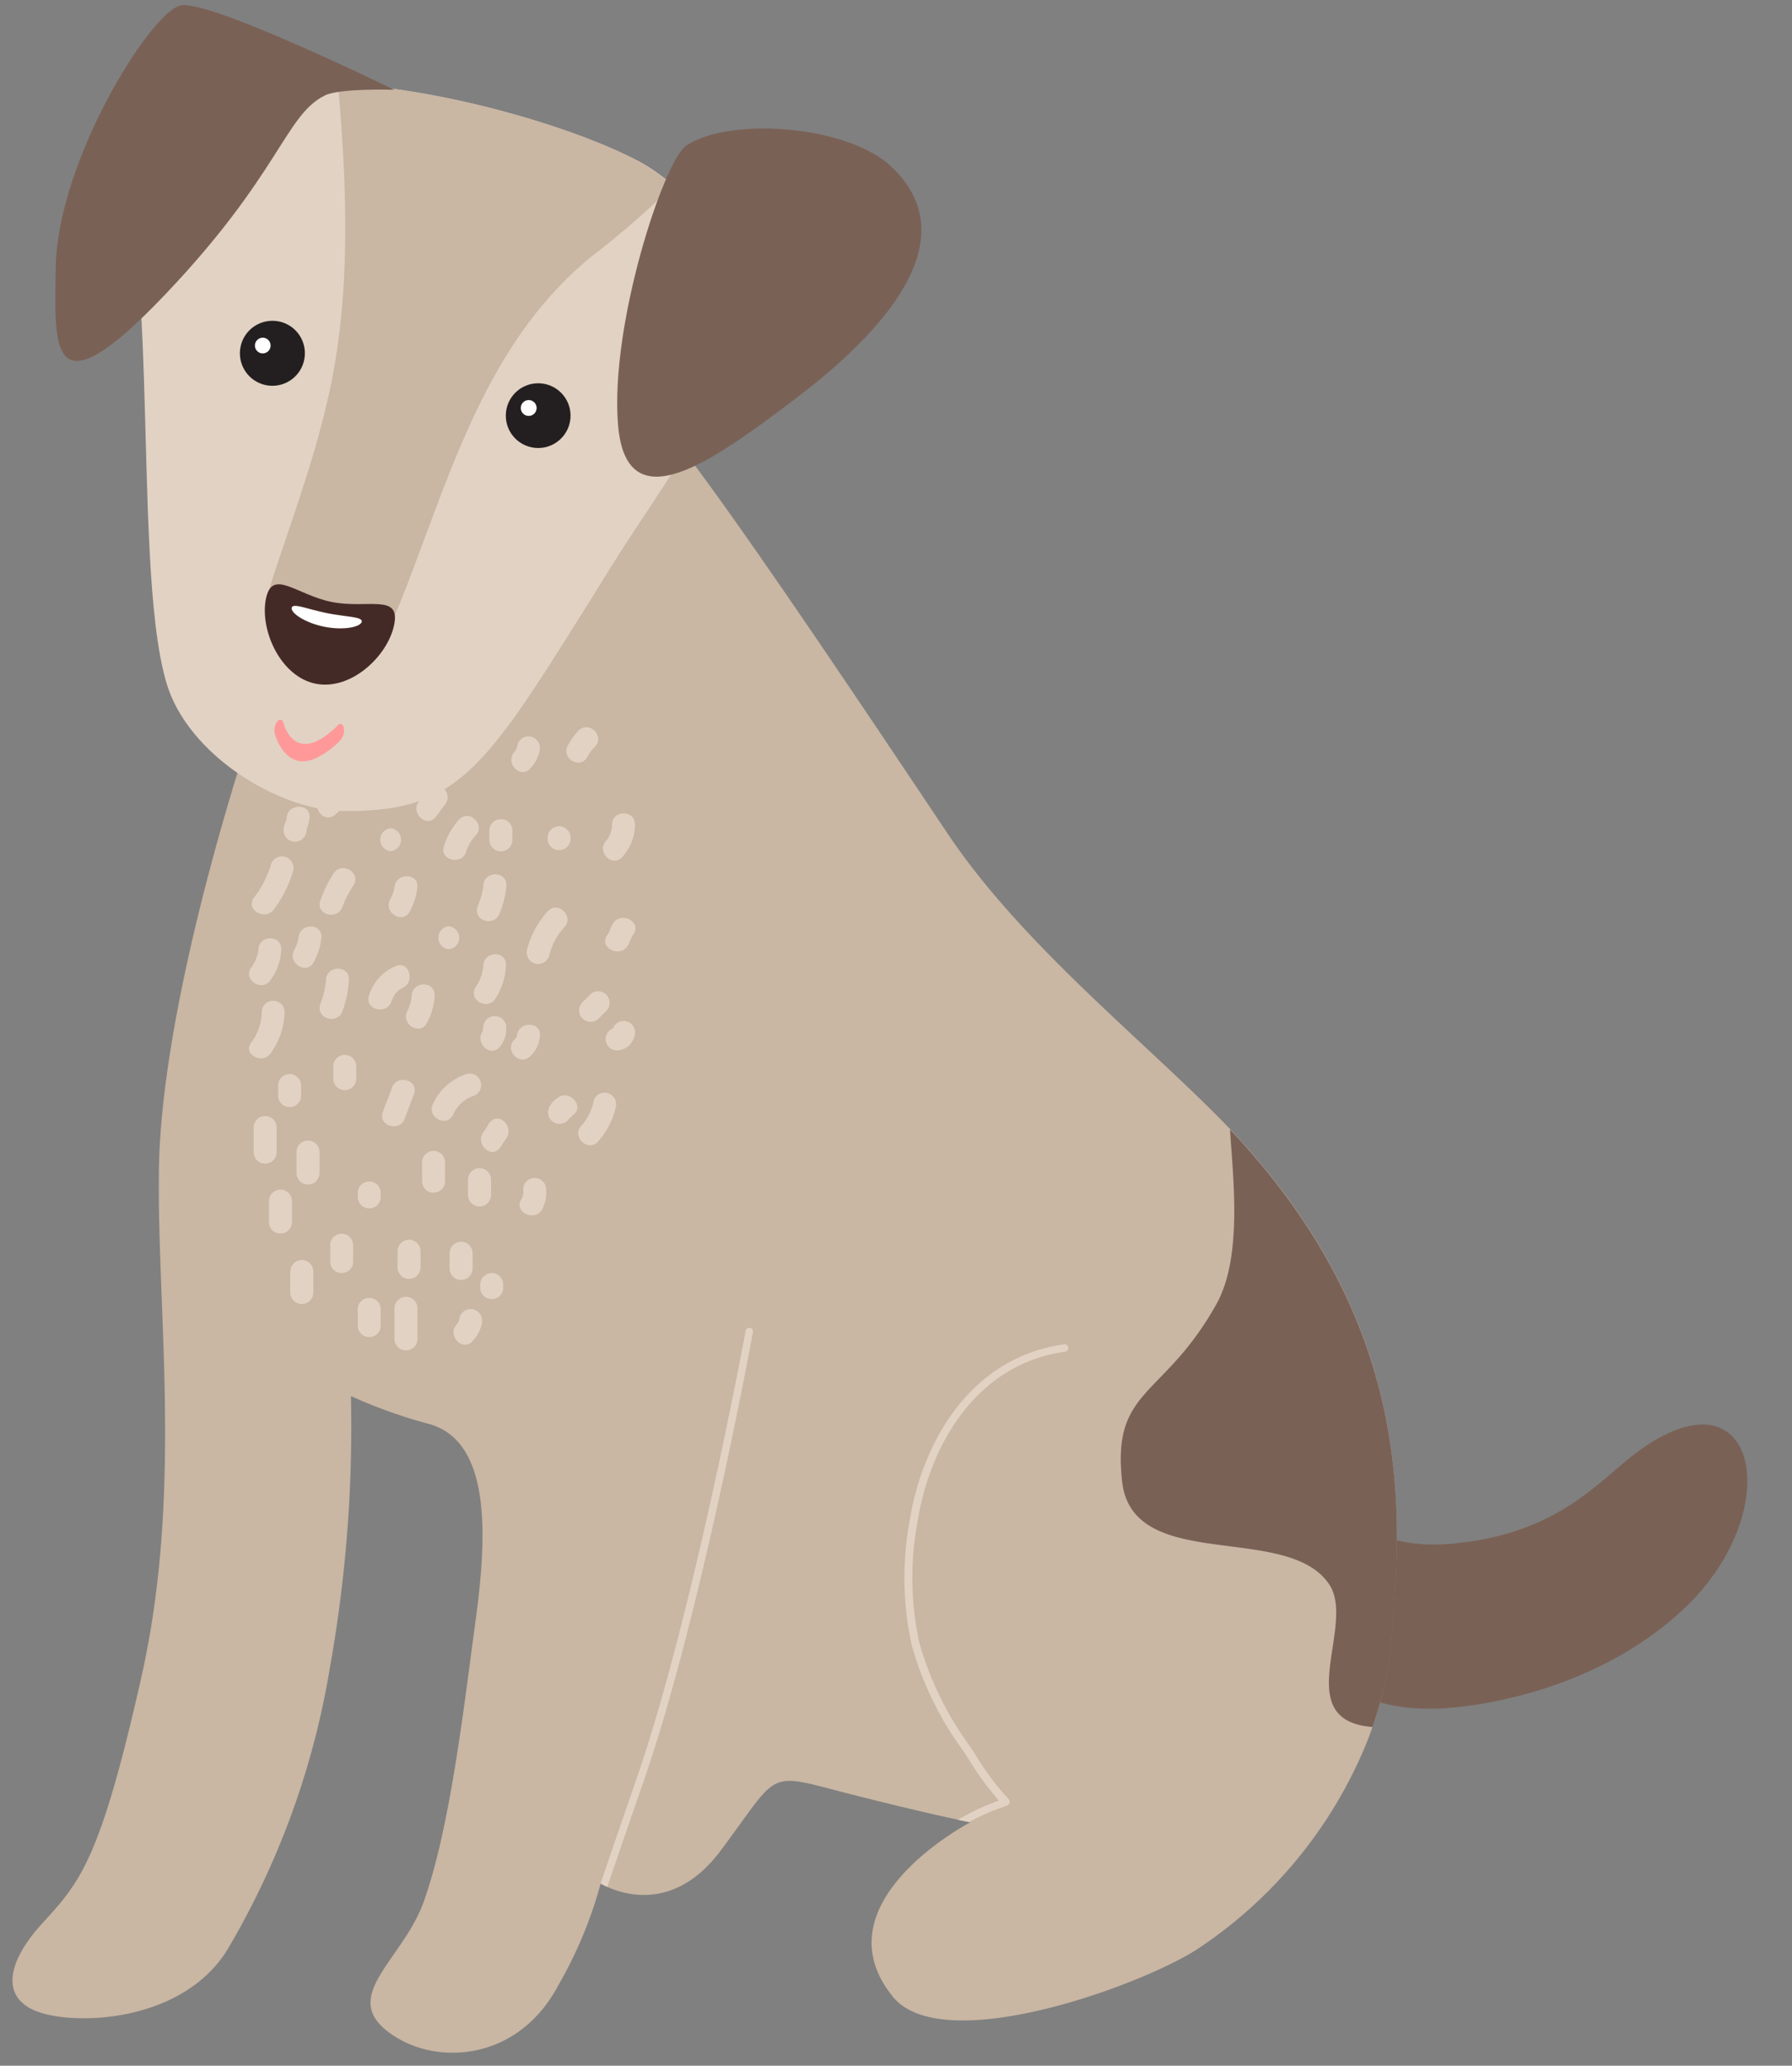 <svg xmlns="http://www.w3.org/2000/svg" viewBox="-1.22 -0.51 171.05 197.16"><rect x="-1.22" y="-0.51" width="171.05" height="197.16" fill="#808080" stroke="none"/><title>Depositphotos_101594006_15</title><g data-name="Layer 2"><g data-name="Layer 1"><path d="M124.84 139.23s1.42 8.68 12.71 7.58c8.95-.87 12.88-4.91 16.28-7.76 12.6-10.54 16 4.48 5.52 14.14-6.47 6-15.15 8.58-21.6 9.25-8.81.92-13.69-2.82-15.8-9.16s2.89-14.05 2.89-14.05z" fill="#7a6156"/><path d="M118.36 109.66c-.55-.65-1.15-1.3-1.78-2C108.83 99.46 96.54 90 89.2 79c-7.92-11.83-23.76-35.6-27.72-39.57s-18-1.08-26.65 7.93-12.24 22.32-12.24 22.32-8.4 24.85-8.64 41.41c-.2 13.68 2.29 30.85-1.68 48.49s-5.88 19.56-9.49 23.52-4 7.55.37 8.63 13.67.24 17.52-6.47a77.56 77.56 0 0 0 9.61-26.65 130.87 130.87 0 0 0 2-25.87 48.18 48.18 0 0 0 7.53 2.68c5.95 1.74 5.43 10.95 4.35 18.86s-2.41 19.81-5 26.89c-2.11 5.65-8.41 9.12-2.64 12.72 4.39 2.76 11.86 2.14 15.6-5a40.71 40.71 0 0 0 4-9.64s6.13 3.94 11.41-3.08c5.79-7.72 4.25-7.54 12.12-5.52 8.09 2.07 11.76 2.76 11.76 2.76s-14.69 7.65-7.41 16.65c4.68 5.76 23.16-.83 28.92-4.44a43.12 43.12 0 0 0 16.37-19.95 35.52 35.52 0 0 0 2.35-10.29c.89-11.16 2.09-27.97-13.28-45.72z" fill="#c9b6a3"/><path d="M39.07 110.33v2a1.1 1.1 0 0 0 2.19 0v-2a1.1 1.1 0 0 0-2.19 0z" fill="#e2d2c3"/><path d="M43.45 112.08v1.46a1.1 1.1 0 0 0 2.2 0v-1.46a1.1 1.1 0 0 0-2.2 0z" fill="#e2d2c3"/><path d="M48.72 113a1.55 1.55 0 0 1-.14.91c-.84 1.14 1.07 2.23 1.89 1.11a3.4 3.4 0 0 0 .44-2 1.09 1.09 0 0 0-2.19-.02z" fill="#e2d2c3"/><path d="M25.33 103v1.16a1.1 1.1 0 0 0 2.19 0V103a1.1 1.1 0 0 0-2.19 0z" fill="#e2d2c3"/><path d="M30.59 101.27v1.17a1.1 1.1 0 0 0 2.2 0v-1.17a1.1 1.1 0 0 0-2.2 0z" fill="#e2d2c3"/><path d="M27.08 109.45v2a1.1 1.1 0 0 0 2.2 0v-2a1.1 1.1 0 0 0-2.2 0z" fill="#e2d2c3"/><path d="M25.19 109.45v-2.34a1.1 1.1 0 0 0-2.2 0v2.34a1.1 1.1 0 0 0 2.2 0z" fill="#e2d2c3"/><path d="M26.65 114.13a1.1 1.1 0 0 0-2.2 0v2a1.1 1.1 0 0 0 2.2 0z" fill="#e2d2c3"/><path d="M30.3 118.22V120a1.1 1.1 0 0 0 2.19 0v-1.75a1.1 1.1 0 0 0-2.19-.03z" fill="#e2d2c3"/><path d="M32.93 113.25v.58a1.1 1.1 0 0 0 2.19 0v-.58a1.1 1.1 0 0 0-2.19 0z" fill="#e2d2c3"/><path d="M37.42 106.23c.28-.79.61-1.55.88-2.34.46-1.34-1.65-1.91-2.11-.58-.27.79-.61 1.55-.88 2.34-.47 1.35 1.69 1.91 2.11.58z" fill="#e2d2c3"/><path d="M41.62 90.09a1.1 1.1 0 0 0 0-2.19 1.1 1.1 0 0 0 0 2.19z" fill="#e2d2c3"/><path d="M46.48 86.65a8.8 8.8 0 0 0 .63-2.65c.06-1.41-2.13-1.41-2.19 0a7.22 7.22 0 0 1-.55 2c-.47 1.41 1.63 2 2.11.65z" fill="#e2d2c3"/><path d="M52.63 88c1-1-.57-2.58-1.55-1.55a8.57 8.57 0 0 0-2 3.7 1.1 1.1 0 0 0 2.12.58A6.09 6.09 0 0 1 52.63 88z" fill="#e2d2c3"/><path d="M44.91 91.62a4.05 4.05 0 0 1-.73 2.08c-.76 1.2 1.14 2.3 1.89 1.1a6.2 6.2 0 0 0 1-3.18c.08-1.41-2.07-1.4-2.16 0z" fill="#e2d2c3"/><path d="M46.49 99.41a2.77 2.77 0 0 0 .61-1.95 1.1 1.1 0 0 0-2.19 0c0 .14-.13.59 0 .39-.91 1.09.67 2.65 1.58 1.56z" fill="#e2d2c3"/><path d="M49.41 100.29a2.92 2.92 0 0 0 .91-1.94c.12-1.41-2.08-1.4-2.2 0 0 .18-.15.27-.26.39-.98 1.01.56 2.56 1.55 1.55z" fill="#e2d2c3"/><path d="M44 104.08a1.1 1.1 0 0 0-.59-2.11 5.42 5.42 0 0 0-3.29 2.84c-.66 1.26 1.23 2.36 1.89 1.11a3.27 3.27 0 0 1 1.99-1.84z" fill="#e2d2c3"/><path d="M45.53 106.63c-.22.27-.37.61-.59.88-.86 1.1.68 2.66 1.55 1.55.21-.27.37-.6.58-.87.87-1.11-.67-2.67-1.54-1.56z" fill="#e2d2c3"/><path d="M36.73 118.81v1.75a1.1 1.1 0 0 0 2.19 0v-1.75a1.1 1.1 0 0 0-2.19 0z" fill="#e2d2c3"/><path d="M43.89 120.56v-1.46a1.09 1.09 0 0 0-2.19 0v1.46a1.09 1.09 0 0 0 2.19 0z" fill="#e2d2c3"/><path d="M44.62 122.09v.3a1.09 1.09 0 0 0 2.19 0v-.3a1.09 1.09 0 0 0-2.19 0z" fill="#e2d2c3"/><path d="M36.43 124.36v2.92a1.1 1.1 0 0 0 2.2 0v-2.92a1.1 1.1 0 0 0-2.2 0z" fill="#e2d2c3"/><path d="M32.93 124.36v1.75a1.1 1.1 0 0 0 2.19 0v-1.75a1.1 1.1 0 0 0-2.19 0z" fill="#e2d2c3"/><path d="M26.49 120.85v2a1.1 1.1 0 0 0 2.2 0v-2a1.1 1.1 0 0 0-2.2 0z" fill="#e2d2c3"/><path d="M44 124.47a1.1 1.1 0 0 0-1.35.77 1.25 1.25 0 0 1-.3.69c-.92 1.06.63 2.62 1.55 1.55a3.39 3.39 0 0 0 .87-1.66 1.13 1.13 0 0 0-.77-1.35z" fill="#e2d2c3"/><path d="M55.47 104.48a5.1 5.1 0 0 1-1.18 2.44c-1 1 .57 2.58 1.55 1.55a7.33 7.33 0 0 0 1.74-3.41 1.1 1.1 0 0 0-2.11-.58z" fill="#e2d2c3"/><path d="M52 104.29a2 2 0 0 0-.87 1.07 1.1 1.1 0 0 0 2.12.59c-.15.51.06.1.3-.1 1.06-.85-.55-2.44-1.55-1.56z" fill="#e2d2c3"/><path d="M57.29 97.64A1.09 1.09 0 0 0 58 99.7a1.76 1.76 0 0 0 1.35-1.35 1.09 1.09 0 0 0-2.06-.71z" fill="#e2d2c3"/><path d="M55.84 96.78l.87-.87a1.1 1.1 0 0 0-1.55-1.55l-.87.88a1.1 1.1 0 0 0 1.55 1.54z" fill="#e2d2c3"/><path d="M57.34 87.56c-.27.36-.32.81-.59 1.17-.84 1.13 1.06 2.23 1.9 1.1.27-.36.32-.81.59-1.17.83-1.13-1.07-2.22-1.9-1.1z" fill="#e2d2c3"/><path d="M54.85 71.72a3.81 3.81 0 0 1 .71-.95c1-1-.56-2.56-1.56-1.55a6.47 6.47 0 0 0-1 1.39c-.72 1.25 1.17 2.39 1.85 1.11z" fill="#e2d2c3"/><path d="M26.61 79.78A1.1 1.1 0 0 0 28 79c.07-.5.29-.94.33-1.46.11-1.41-2.08-1.4-2.19 0 0 .31-.21.57-.26.88a1.12 1.12 0 0 0 .73 1.36z" fill="#e2d2c3"/><path d="M24.92 86.29a11.2 11.2 0 0 0 1.86-3.77 1.1 1.1 0 0 0-2.11-.59A9.74 9.74 0 0 1 23 85.19c-.8 1.14 1.1 2.23 1.92 1.1z" fill="#e2d2c3"/><path d="M24.63 93a5.4 5.4 0 0 0 1-2.89c.05-1.42-2.14-1.41-2.19 0a3.49 3.49 0 0 1-.73 1.79c-.71 1.2 1.15 2.3 1.92 1.1z" fill="#e2d2c3"/><path d="M24.63 100a7 7 0 0 0 1.32-4 1.1 1.1 0 0 0-2.19 0 5 5 0 0 1-1 3c-.85 1.08 1.06 2.17 1.87 1z" fill="#e2d2c3"/><path d="M27.27 89a3.33 3.33 0 0 1-.43 1.2c-.62 1.26 1.27 2.38 1.89 1.11a6.22 6.22 0 0 0 .73-2.31c.11-1.45-2.08-1.44-2.19 0z" fill="#e2d2c3"/><path d="M30.63 82.85a11.7 11.7 0 0 0-1.28 2.61c-.46 1.34 1.66 1.91 2.12.58A8.87 8.87 0 0 1 32.52 84c.78-1.23-1.12-2.33-1.89-1.15z" fill="#e2d2c3"/><path d="M31.47 96a10.4 10.4 0 0 0 .62-3c.06-1.41-2.13-1.41-2.19 0a8.26 8.26 0 0 1-.55 2.34c-.45 1.39 1.65 1.97 2.12.66z" fill="#e2d2c3"/><path d="M38.08 94.51a3.53 3.53 0 0 1-.43 1.49c-.63 1.26 1.26 2.38 1.89 1.1a6 6 0 0 0 .73-2.59c.06-1.42-2.13-1.41-2.19 0z" fill="#e2d2c3"/><path d="M36.15 95.09a2.07 2.07 0 0 1 1-1.28c1.29-.53.73-2.65-.58-2.12A4.43 4.43 0 0 0 34 94.51c-.46 1.33 1.66 1.9 2.15.58z" fill="#e2d2c3"/><path d="M36.43 84.17a3.45 3.45 0 0 1-.43 1.2c-.62 1.26 1.26 2.37 1.89 1.11a6.22 6.22 0 0 0 .73-2.3c.12-1.42-2.07-1.41-2.19-.01z" fill="#e2d2c3"/><path d="M36.07 80.73a1.1 1.1 0 0 0 0-2.19 1.1 1.1 0 0 0 0 2.19z" fill="#e2d2c3"/><path d="M43.27 80.81a4.11 4.11 0 0 1 .89-1.56c1-1-.57-2.58-1.55-1.55a6.7 6.7 0 0 0-1.45 2.53c-.47 1.34 1.65 1.9 2.11.58z" fill="#e2d2c3"/><path d="M47.69 78.77a1.1 1.1 0 0 0-2.2 0v.88a1.1 1.1 0 0 0 2.2 0z" fill="#e2d2c3"/><path d="M58.18 81.29a4.67 4.67 0 0 0 1.21-3.11c0-1.41-2.14-1.41-2.2 0a2.3 2.3 0 0 1-.56 1.56c-.95 1.05.6 2.6 1.55 1.55z" fill="#e2d2c3"/><path d="M53.24 79.64v-.29a1.1 1.1 0 0 0-2.19 0v.29a1.1 1.1 0 0 0 2.19 0z" fill="#e2d2c3"/><path d="M40.35 77.49c.32-.37.56-.8.88-1.17.92-1.06-.62-2.62-1.55-1.55-.33.37-.56.8-.88 1.17-.92 1.06.63 2.62 1.55 1.55z" fill="#e2d2c3"/><path d="M30.66 77.34a4.57 4.57 0 0 0 1.57-2.15c.61-1.27-1.28-2.38-1.89-1.1-.2.41-.37 1.11-.78 1.35-1.19.75-.09 2.65 1.1 1.9z" fill="#e2d2c3"/><path d="M49.41 72.82a3.38 3.38 0 0 0 .87-1.66 1.12 1.12 0 0 0-.77-1.35 1.1 1.1 0 0 0-1.34.77 1.31 1.31 0 0 1-.3.69c-.92 1.06.61 2.62 1.54 1.55z" fill="#e2d2c3"/><path d="M118.36 109.7c-.55-.65-1.15-1.31-1.78-2l-.39-.4c.25 4.33 1.25 12.1-1.3 16.66-5.07 9.07-10 7.95-9 16.94 1 8.82 15.76 3.84 19.76 9.8 2.63 3.92-3.86 13 4.14 13.62a35.54 35.54 0 0 0 1.88-8.93c.86-11.12 2.06-27.93-13.31-45.69z" fill="#7a6156"/><path d="M70.65 126.64a.35.35 0 0 0-.29-.41.34.34 0 0 0-.41.29c-.05.27-5 27.05-10.38 42.65-1.82 5.26-3.05 8.86-3.46 10.09a6.51 6.51 0 0 0 .64.33c.38-1.12 1.62-4.78 3.5-10.19 5.43-15.65 10.35-42.49 10.4-42.76z" fill="#e2d2c3"/><path d="M95.15 171.55a.41.41 0 0 0-.11-.36 25.88 25.88 0 0 1-3.13-4.19c-.22-.35-.45-.68-.66-1a31.08 31.08 0 0 1-4.72-9.73 29.4 29.4 0 0 1-.15-11.65c1.14-7 5.42-14.87 14-16.11a.36.36 0 1 0-.11-.7c-9 1.3-13.46 9.48-14.64 16.7a30 30 0 0 0 .16 11.93 31.1 31.1 0 0 0 4.82 10c.22.32.43.66.66 1a28.48 28.48 0 0 0 2.85 3.9 23.19 23.19 0 0 0-3.91 1.84l1.07.22a20.18 20.18 0 0 1 3.25-1.44c.39-.13.56-.19.62-.41z" fill="#e2d2c3"/><path d="M59.42 14.71c-7.56-3.86-22.69-7.85-32-7.15-.35 0-.72.08-1.09.14L22.38 9c-5.4 2.59-10.73 8.88-10.1 20.87.1 1.89.18 3.82.24 5.77.37 11.32.37 23 2.14 29 2 6.9 10.77 12.21 16.85 12.26 9.83.08 12.82-3 20.87-15.75 1.49-2.36 3.15-5 5.07-8.11 3.42-5.49 9.29-13.23 11-19.55C71.09 24 64 17 59.42 14.71z" fill="#e2d2c3"/><path d="M22.38 9l4-1.27a15.1 15.1 0 0 0-4 1.27z" fill="#bcbec0"/><path d="M27.88 33.2a3.1 3.1 0 1 1-3.1-3.09 3.09 3.09 0 0 1 3.1 3.09z" fill="#231f20"/><circle cx="23.86" cy="32.47" r=".75" fill="#fff"/><circle cx="50.15" cy="39.16" r="3.09" fill="#231f20"/><path d="M50 38.43a.75.75 0 0 1-1.51 0 .75.75 0 1 1 1.51 0z" fill="#fff"/><path d="M29 71.82c-3 1.45-4-2.28-4-2.33a1.41 1.41 0 0 1 .26-1.16c.23-.26.5-.16.59.2.05.18 1.14 4.21 5.18.18.24-.25.5-.12.57.26a1.39 1.39 0 0 1-.3 1.14 8.09 8.09 0 0 1-2.3 1.71z" fill="#f99"/><path d="M31.05 7.51c.76 9 1.19 18.14-.36 27C29.48 41.44 27 48 24.82 54.63c-.23.68-2.06 6.19 2.35 8.34s7.1.89 10-6.45c4.61-11.71 7.94-24.3 18.12-32.59A80 80 0 0 0 63 17.21a17.89 17.89 0 0 0-3.61-2.5c-6.61-3.4-19.1-6.88-28.34-7.2z" fill="#c9b6a3"/><path d="M36.41 59.09c-.59 3-4.11 6.32-7.48 5.66s-5.36-5.11-4.77-8.09 2.92-.38 6.31.29 6.53-.83 5.94 2.14z" fill="#442a27"/><path d="M33.31 58.83c-.1.5-1.73.85-3.57.48S26.52 58 26.62 57.5s1.52.14 3.37.51 3.42.33 3.32.82z" fill="#fff"/><path d="M36.41 8.06S18.91-.51 16.06 0 4.27 14.85 4.1 25c-.1 7.53-.73 14.31 10.35 2.7S26 10.44 29.81 8.59c1.45-.7 6.6-.53 6.6-.53z" fill="#7a6156"/><path d="M64.29 13.38c4.14-2.76 15.35-1.95 19.55 2 7.67 7.2-1.52 16.41-9.2 22.21S58.54 49.6 57.77 40s4.41-25.23 6.52-26.62z" fill="#7a6156"/></g></g></svg>